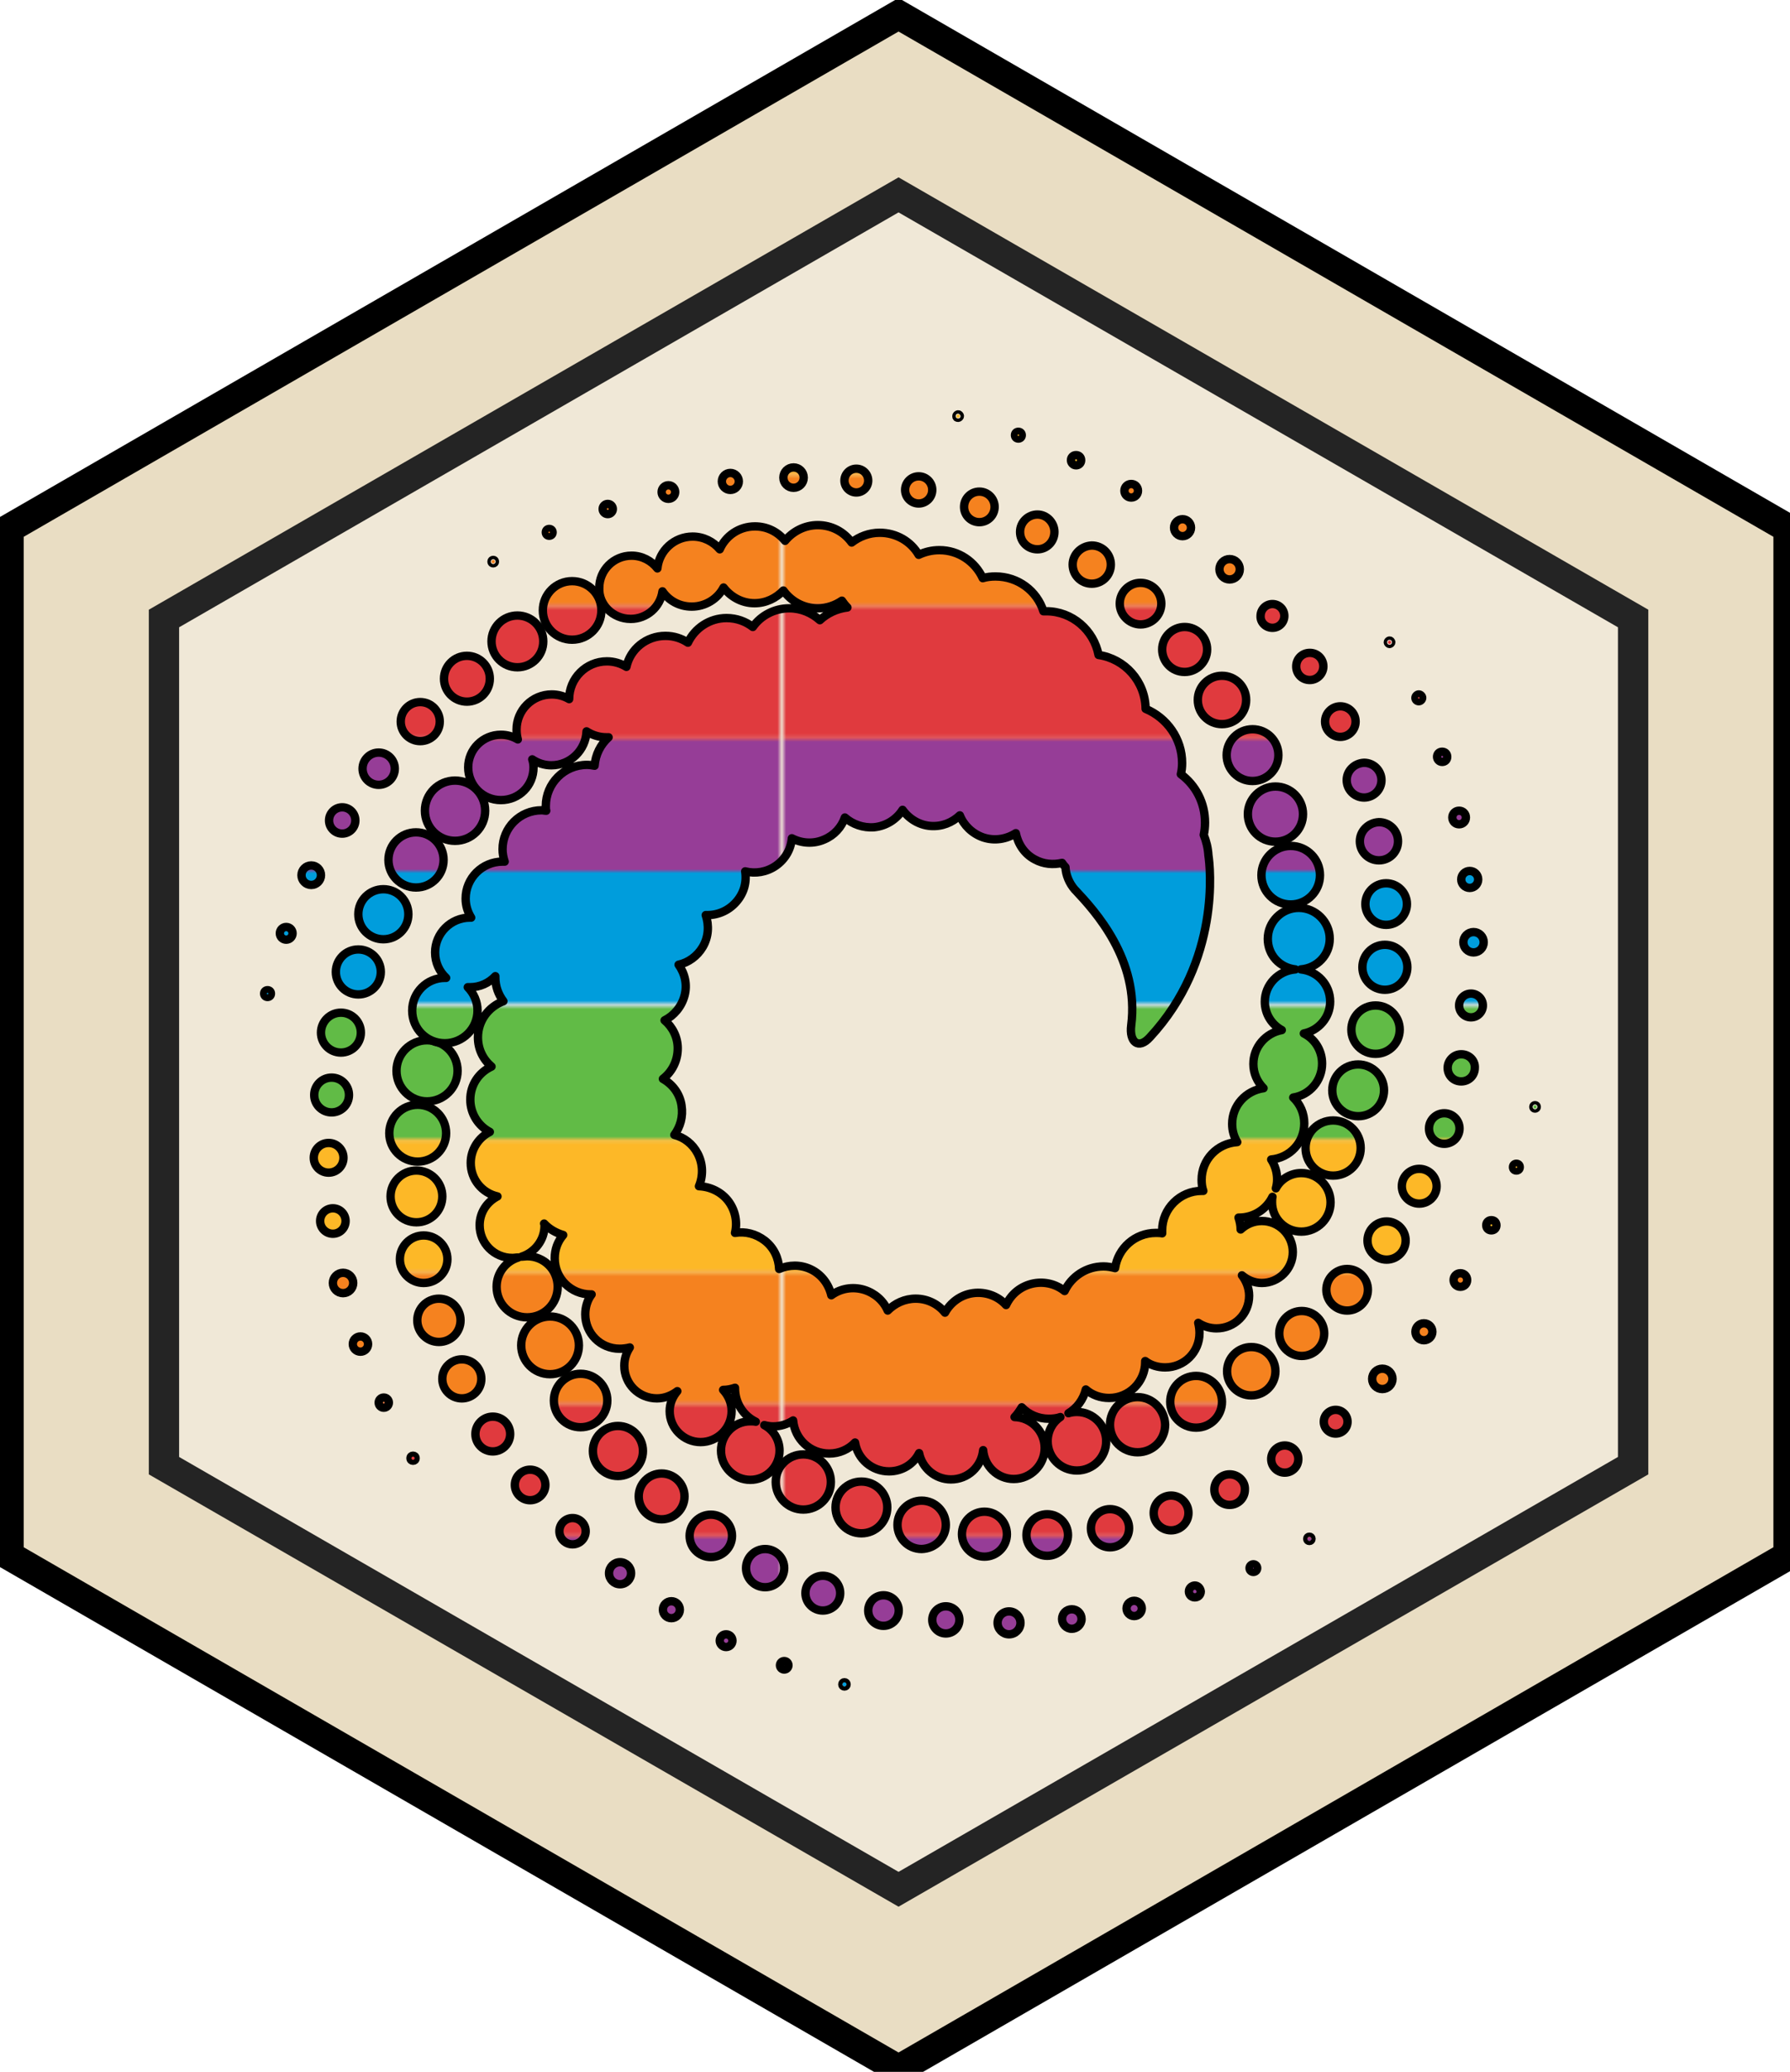 <svg xmlns="http://www.w3.org/2000/svg" xmlns:xlink="http://www.w3.org/1999/xlink" viewBox="0 0 110.979 128.417"><pattern id="a" width="272.07" height="187.184" patternTransform="translate(-323.473 239.76)" patternUnits="userSpaceOnUse"><g><path fill="#f5821f" d="m-731.324-18.501h272.07v60.944h-272.07z" transform="matrix(1 0 0 .512 731.324 71.865)"/><path fill="#61bb46" d="m-731.324-140.388h272.07v60.944h-272.07z" transform="matrix(1 0 0 .512 731.324 71.865)"/><path fill="#fdb827" d="m-731.324-79.444h272.07v60.944h-272.07z" transform="matrix(1 0 0 .512 731.324 71.865)"/><path fill="#009ddc" d="m-731.324 164.33h272.07v60.944h-272.07z" transform="matrix(1 0 0 .512 731.324 71.865)"/><path fill="#963d97" d="m-731.324 103.387h272.07v60.944h-272.07z" transform="matrix(1 0 0 .512 731.324 71.865)"/><path fill="#e03a3e" d="m-731.324 42.443h272.07v60.944h-272.07z" transform="matrix(1 0 0 .512 731.324 71.865)"/></g></pattern><g><path fill="#e8dcc1" fill-opacity=".962" stroke="#000" stroke-width="1.8" d="m55.556 127.881-55.139-31.834v-63.67l55.139-31.835 55.14 31.835v63.669z" transform="translate(.154 .374)"/><path fill="#fff" fill-opacity=".338" d="m55.422 116.822-45.313-26.162v-52.323l45.313-26.162 45.314 26.162v52.323z" transform="translate(.154 .374)"/><path fill="#242424" d="m55.555 10.618-46.482 26.798v53.594l46.482 26.795 46.485-26.795v-53.594zm44.603 79.312-44.603 25.716-44.604-25.716v-51.424l44.604-25.716 44.603 25.716z" transform="translate(.154 .374)"/></g><g fill="url(#a)" stroke="#000" stroke-linejoin="round" stroke-miterlimit="2.613" stroke-width="1.973" transform="matrix(.263 0 0 .263 -9.923 -.642)"><circle cx="236.8" cy="399.4" r=".5"/><circle cx="222.6" cy="394.9" r="1"/><circle cx="208.9" cy="389.1" r="1.5"/><circle cx="196" cy="381.8" r="2"/><circle cx="183.9" cy="373.2" r="2.6"/><circle cx="172.7" cy="363.3" r="3.1"/><circle cx="162.7" cy="352.4" r="3.6"/><circle cx="153.9" cy="340.4" r="4.1"/><circle cx="146.6" cy="327.4" r="4.6"/><circle cx="141.2" cy="313.6" r="5.1"/><circle cx="137.6" cy="299.2" r="5.6"/><circle cx="135.9" cy="284.4" r="6.1"/><circle cx="136.2" cy="269.5" r="6.7"/><circle cx="138.4" cy="254.8" r="7.2"/><circle cx="346.4" cy="365.1" r=".5"/><path d="m333.2 371.1c-.5 0-.9.4-.9.9s.4.9.9.9.9-.4.9-.9-.4-.9-.9-.9zm-13.8 5c-.7 0-1.4.6-1.4 1.4s.6 1.4 1.4 1.4 1.4-.6 1.4-1.4c-.1-.8-.7-1.4-1.4-1.4z"/><circle cx="305.1" cy="381.5" r="1.8"/><path d="m290.4 381.7c-1.3 0-2.3 1-2.3 2.3 0 1.2 1 2.3 2.3 2.3 1.2 0 2.3-1 2.3-2.3s-1-2.3-2.3-2.3z"/><circle cx="275.6" cy="384.9" r="2.7"/><circle cx="260.7" cy="384.2" r="3.2"/><circle cx="246" cy="382" r="3.6"/><circle cx="231.7" cy="377.9" r="4.1"/><circle cx="218.1" cy="372" r="4.5"/><circle cx="205.3" cy="364.4" r="5"/><circle cx="193.7" cy="355.1" r="5.4"/><circle cx="183.4" cy="344.4" r="5.9"/><circle cx="174.6" cy="332.5" r="6.3"/><circle cx="167.4" cy="319.5" r="6.8"/><circle cx="399.6" cy="263.3" r=".4"/><circle cx="395.2" cy="277.5" r=".8"/><path d="m389.3 290c-.7 0-1.2.5-1.2 1.2s.5 1.2 1.2 1.2 1.2-.5 1.2-1.2-.5-1.2-1.2-1.2zm-7.3 12.5c-.9 0-1.6.7-1.6 1.6s.7 1.6 1.6 1.6 1.6-.7 1.6-1.6-.7-1.6-1.6-1.6z"/><circle cx="373.4" cy="316.3" r="2"/><circle cx="363.6" cy="327.4" r="2.4"/><circle cx="352.6" cy="337.5" r="2.8"/><circle cx="340.6" cy="346.3" r="3.2"/><path d="m327.6 349.9c-2 0-3.6 1.6-3.6 3.6s1.6 3.6 3.6 3.6 3.6-1.6 3.6-3.6c.1-2-1.6-3.6-3.6-3.6zm-13.8 5c-2.2 0-4.1 1.8-4.1 4.1s1.8 4.1 4.1 4.1c2.2 0 4.1-1.8 4.1-4.1s-1.9-4.1-4.1-4.1z"/><circle cx="299.4" cy="362.6" r="4.5"/><circle cx="284.6" cy="364.2" r="4.9"/><circle cx="269.8" cy="364" r="5.3"/><path d="m260.7 361.8c0-3.1-2.5-5.7-5.7-5.7-3.1 0-5.7 2.5-5.7 5.7 0 3.1 2.5 5.7 5.7 5.7 3.2-.1 5.7-2.6 5.7-5.7z"/><circle cx="240.8" cy="357.7" r="6.1"/><circle cx="227.1" cy="351.7" r="6.5"/><path d="m365.3 154.2c.2 0 .4-.2.4-.4s-.2-.4-.4-.4-.4.2-.4.4.2.4.4.4zm6.9 13.5c.4 0 .8-.4.8-.8s-.4-.8-.8-.8-.8.4-.8.8c0 .5.4.8.8.8zm5.5 14.3c.7 0 1.2-.5 1.2-1.2s-.5-1.2-1.2-1.2-1.2.5-1.2 1.2c0 .6.5 1.2 1.2 1.2zm4 14.7c.9 0 1.6-.7 1.6-1.6s-.7-1.6-1.6-1.6-1.6.7-1.6 1.6.7 1.6 1.6 1.6z"/><circle cx="384.2" cy="209.7" r="2"/><circle cx="385.1" cy="224.5" r="2.4"/><path d="m384.5 236.6c-1.6 0-2.8 1.3-2.8 2.8 0 1.6 1.3 2.8 2.8 2.8 1.6 0 2.8-1.3 2.8-2.8 0-1.6-1.3-2.8-2.8-2.8zm-2.3 14.3c-1.8 0-3.2 1.5-3.2 3.2 0 1.8 1.4 3.2 3.2 3.2s3.2-1.4 3.2-3.2c.1-1.8-1.4-3.2-3.2-3.2z"/><circle cx="378.2" cy="268.4" r="3.6"/><circle cx="372.3" cy="282" r="4.1"/><circle cx="364.6" cy="294.8" r="4.5"/><path d="m355.3 301.5c-2.7 0-4.9 2.2-4.9 4.9s2.2 4.9 4.9 4.9 4.9-2.2 4.9-4.9-2.2-4.9-4.9-4.9z"/><circle cx="344.6" cy="316.7" r="5.3"/><circle cx="332.7" cy="325.6" r="5.7"/><circle cx="319.7" cy="332.8" r="6.1"/><path d="m305.9 331.7c-3.6 0-6.5 2.9-6.5 6.5s2.9 6.5 6.5 6.5 6.5-2.9 6.5-6.5c-.1-3.6-3-6.5-6.5-6.5zm-42.3-230.8c.2 0 .4-.2.4-.4s-.2-.4-.4-.4-.4.2-.4.4c0 .3.1.4.4.4z"/><circle cx="277.8" cy="105" r=".8"/><path d="m291.4 112.1c.7 0 1.2-.5 1.2-1.2s-.5-1.2-1.2-1.2-1.2.5-1.2 1.2c0 .6.5 1.2 1.2 1.2zm13 7.6c.9 0 1.6-.7 1.6-1.6s-.7-1.6-1.6-1.6-1.6.7-1.6 1.6.7 1.6 1.6 1.6zm12.1 9.1c1.1 0 2-.9 2-2s-.9-2-2-2-2 .9-2 2 .9 2 2 2z"/><circle cx="327.6" cy="136.6" r="2.4"/><path d="m337.7 150.4c1.6 0 2.8-1.3 2.8-2.8 0-1.6-1.3-2.8-2.8-2.8-1.6 0-2.8 1.3-2.8 2.8-.1 1.5 1.2 2.8 2.8 2.8zm8.8 12.3c1.8 0 3.2-1.5 3.2-3.2 0-1.8-1.4-3.2-3.2-3.2s-3.2 1.4-3.2 3.2 1.4 3.2 3.2 3.2z"/><circle cx="353.7" cy="172.5" r="3.6"/><path d="m355.2 186.3c0 2.2 1.8 4.1 4.1 4.1 2.2 0 4.1-1.8 4.1-4.1 0-2.2-1.8-4.1-4.1-4.1-2.3.1-4.1 1.9-4.1 4.1zm3.1 14.4c0 2.5 2 4.5 4.5 4.5s4.5-2 4.5-4.5-2-4.5-4.5-4.5c-2.5.1-4.5 2.1-4.5 4.5zm1.3 14.8c0 2.7 2.2 4.9 4.9 4.9s4.9-2.2 4.9-4.9-2.2-4.9-4.9-4.9-4.9 2.2-4.9 4.9z"/><circle cx="364.2" cy="230.4" r="5.3"/><circle cx="362" cy="245.1" r="5.7"/><circle cx="357.9" cy="259.4" r="6.1"/><circle cx="352" cy="273" r="6.5"/><circle cx="154" cy="134.8" r=".4"/><circle cx="167.2" cy="127.9" r=".8"/><circle cx="181" cy="122.4" r="1.2"/><circle cx="195.3" cy="118.4" r="1.6"/><circle cx="209.9" cy="115.9" r="2"/><circle cx="224.8" cy="115" r="2.4"/><circle cx="239.6" cy="115.7" r="2.8"/><circle cx="254.3" cy="117.9" r="3.2"/><circle cx="268.6" cy="121.9" r="3.6"/><path d="m282.3 131.9c2.2 0 4-1.8 4-4.1 0-2.2-1.8-4.1-4-4.1s-4.1 1.8-4.1 4.1 1.8 4.1 4.1 4.1zm8.3 3.6c0 2.5 2 4.5 4.5 4.5s4.5-2 4.5-4.5-2-4.5-4.5-4.5c-2.5.1-4.5 2.1-4.5 4.5zm16 14.1c2.7 0 4.9-2.2 4.9-4.9s-2.2-4.9-4.9-4.9-4.9 2.2-4.9 4.9 2.3 4.9 4.9 4.9zm10.4 11.2c2.9 0 5.3-2.4 5.3-5.3s-2.4-5.3-5.3-5.3-5.3 2.4-5.3 5.3 2.3 5.3 5.3 5.3z"/><circle cx="325.8" cy="167.4" r="5.7"/><circle cx="333" cy="180.4" r="6.1"/><path d="m331.9 194.3c0 3.6 2.9 6.5 6.5 6.5s6.5-2.9 6.5-6.5-2.9-6.5-6.5-6.5c-3.5 0-6.5 2.9-6.5 6.5z"/><circle cx="342" cy="208.7" r="6.9"/><circle cx="100.8" cy="236.6" r=".8"/><circle cx="105.2" cy="222.4" r="1.5"/><circle cx="111.1" cy="208.7" r="2.3"/><circle cx="118.4" cy="195.8" r="3.1"/><circle cx="127" cy="183.6" r="3.8"/><circle cx="136.8" cy="172.5" r="4.6"/><circle cx="147.8" cy="162.4" r="5.4"/><circle cx="159.7" cy="153.6" r="6.1"/><circle cx="172.6" cy="146.3" r="6.9"/><path d="m186.4 148.3c3.8 0 7-2.8 7.5-6.5 1.5 2.2 4 3.6 6.9 3.6 3.2 0 6.1-1.8 7.5-4.5 1.7 2.2 4.3 3.7 7.3 3.7 2.7 0 5.1-1.2 6.8-3 1.8 2.5 4.7 4.2 8.1 4.2 2.1 0 4.1-.7 5.7-1.8.4.6.8 1.1 1.3 1.6-2.5.3-4.8 1.4-6.5 3-1.9-1.7-4.4-2.8-7.2-2.8-3.5 0-6.7 1.7-8.6 4.4-1.7-1.3-3.8-2.1-6.2-2.1-4 0-7.5 2.4-9.1 5.8-1.5-1-3.3-1.6-5.3-1.6-4.5 0-8.3 3.1-9.2 7.3-1.3-.8-2.9-1.3-4.6-1.3-4.9 0-8.9 4-8.9 8.9-1.2-.7-2.6-1.1-4.1-1.1-4.6 0-8.3 3.7-8.3 8.3 0 .8.1 1.6.3 2.3-1.2-.7-2.5-1.1-4-1.1-4.2 0-7.7 3.4-7.7 7.7 0 4.2 3.4 7.7 7.7 7.7s7.7-3.4 7.7-7.7c0-.7-.1-1.3-.3-1.9 1.3.9 2.9 1.4 4.5 1.4 4.5 0 8.1-3.6 8.3-8 1.4.9 3 1.4 4.7 1.4h.5c-1.9 1.7-3.1 4.1-3.3 6.7-.6-.1-1.2-.2-1.8-.2-5.4 0-9.7 4.4-9.7 9.7 0 .4 0 .8.1 1.1-.4 0-.7-.1-1.1-.1-5.1 0-9.2 4.1-9.2 9.2 0 1 .2 2 .5 2.9h-.5c-4.8 0-8.7 3.9-8.7 8.7 0 1.7.5 3.2 1.3 4.5h-.3c-4.5 0-8.2 3.7-8.2 8.2 0 2.4 1 4.5 2.6 6h-.3c-4.2 0-7.7 3.4-7.7 7.7s3.4 7.7 7.7 7.7c4.2 0 7.7-3.4 7.7-7.7 0-2.1-.9-4.1-2.3-5.5h.5c2.4 0 4.5-1 6-2.6v.3c0 2.1.7 4 1.9 5.6-3.5 1.3-6 4.6-6 8.5 0 2.8 1.2 5.2 3.2 6.9-3 1.4-5 4.3-5 7.8 0 3.3 1.9 6.2 4.6 7.6-2.6 1.3-4.5 4.1-4.5 7.3 0 3.9 2.7 7.1 6.3 7.9-2.5 1.3-4.2 3.8-4.2 6.8 0 4.2 3.4 7.7 7.7 7.7.5 0 .9-.1 1.4-.1-2.9.9-5.1 3.6-5.1 6.9 0 4 3.2 7.2 7.2 7.2s7.2-3.2 7.2-7.2-3.2-7.2-7.2-7.2c-.4 0-.9.1-1.3.1 3.1-1 5.4-3.9 5.4-7.3 0-.2 0-.4-.1-.5 1.2 1.3 2.8 2.2 4.5 2.7-1.3 1.5-2 3.4-2 5.5 0 4.7 3.8 8.5 8.5 8.5h.2c-1 1.3-1.5 3-1.5 4.7 0 4.5 3.6 8.1 8.1 8.1.8 0 1.6-.1 2.4-.3-.8 1.2-1.3 2.7-1.3 4.3 0 4.3 3.4 7.7 7.7 7.7 1.8 0 3.5-.7 4.8-1.7-1.1 1.3-1.8 2.9-1.8 4.7 0 4 3.3 7.3 7.3 7.3s7.3-3.3 7.3-7.3c0-2-.8-3.7-2-5 1 0 1.9-.2 2.8-.5v.1c0 3.5 2 6.5 4.9 7.9-.4-.1-.9-.1-1.3-.1-3.8 0-6.9 3.1-6.9 6.9s3.1 6.9 6.9 6.9 6.9-3.1 6.9-6.9c0-2.6-1.5-4.9-3.6-6 .7.2 1.4.3 2.1.3 1.7 0 3.3-.5 4.7-1.4.4 4.4 4 7.8 8.5 7.8 2.4 0 4.6-1 6.1-2.6.6 3.9 4 6.8 8 6.8 3.1 0 5.8-1.7 7.1-4.3.7 3.5 3.8 6.2 7.5 6.2 4 0 7.2-3 7.6-6.9.3 3.8 3.4 6.8 7.2 6.8 4 0 7.3-3.3 7.3-7.3s-3.2-7.2-7.1-7.3c.7-.7 1.2-1.5 1.7-2.3 1.6 1.7 3.9 2.7 6.4 2.7.9 0 1.9-.1 2.7-.4-1.8 1.2-3 3.3-3 5.7 0 3.8 3.1 6.9 6.9 6.9s6.9-3.1 6.9-6.9-3.1-6.9-6.9-6.9c-.7 0-1.4.1-2 .3 2-1.2 3.5-3.2 4.1-5.6 1.5 1.3 3.4 2 5.5 2 4.7 0 8.5-3.8 8.5-8.5v-.2c1.3 1 3 1.5 4.7 1.5 4.5 0 8.1-3.6 8.1-8.1 0-.8-.1-1.6-.3-2.4 1.2.8 2.7 1.3 4.3 1.3 4.3 0 7.7-3.4 7.7-7.7 0-1.8-.7-3.5-1.7-4.8 1.3 1.1 2.9 1.8 4.7 1.8 4 0 7.3-3.3 7.3-7.3s-3.3-7.3-7.3-7.3c-2 0-3.7.8-5 2 0-1-.2-1.9-.5-2.8h.1c3.5 0 6.5-2 7.9-4.9-.1.4-.1.9-.1 1.3 0 3.8 3.1 6.9 6.9 6.9s6.9-3.1 6.9-6.9-3.1-6.9-6.9-6.9c-2.6 0-4.9 1.5-6 3.6.2-.7.3-1.4.3-2.1 0-1.7-.5-3.3-1.4-4.7 4.4-.4 7.8-4 7.8-8.5 0-2.4-1-4.6-2.6-6.1 3.9-.6 6.8-4 6.8-8 0-3.1-1.7-5.8-4.3-7.1 3.5-.7 6.2-3.8 6.2-7.5 0-4-3-7.2-6.9-7.6 3.8-.3 6.8-3.4 6.8-7.2 0-4-3.3-7.3-7.3-7.3s-7.3 3.3-7.3 7.3c0 3.8 2.8 6.8 6.5 7.2-4 .3-7.2 3.6-7.2 7.6 0 2.9 1.6 5.4 4 6.7-3.8.7-6.7 4-6.7 8 0 2.2.9 4.2 2.4 5.7-4.2.6-7.4 4.1-7.4 8.4 0 1.6.4 3 1.2 4.3-4.7.3-8.4 4.1-8.4 8.9 0 .9.1 1.8.4 2.6h-.4c-5.1 0-9.3 4.2-9.3 9.3v.7c-.5-.1-1-.1-1.5-.1-4.9 0-8.9 3.6-9.6 8.3-.8-.2-1.7-.4-2.7-.4-4.1 0-7.6 2.4-9.2 5.8-2-1.6-4.6-2.3-7.3-1.8-3 .6-5.3 2.5-6.5 5.1-1.9-2.1-4.8-3.2-7.8-2.8-2.9.4-5.3 2.2-6.6 4.6-1.6-2-4.1-3.3-6.9-3.3-2.6 0-4.9 1.1-6.6 2.8-1-2.3-3-4.1-5.6-4.9-2.7-.8-5.5-.3-7.7 1.3-.6-2.6-2.3-4.9-4.8-6.1s-5.2-1.1-7.5-.1c-.1-2.5-1.2-5-3.4-6.7-2.1-1.6-4.6-2.2-7-1.8.6-2.5.1-5.2-1.5-7.4-1.7-2.3-4.4-3.5-7-3.6 1-2.4 1-5.2-.3-7.7-1.2-2.3-3.2-3.8-5.5-4.4 1.4-1.9 2.1-4.3 1.7-6.9-.4-2.8-2.1-5-4.4-6.3 2.2-1.7 3.5-4.3 3.5-7.2 0-2.6-1.2-5-3.1-6.6 2.2-1.1 4-3.2 4.7-5.8s.1-5.2-1.4-7.3c2.3-.5 4.4-2 5.7-4.2 1.4-2.4 1.5-5.1.7-7.5 2.6.1 5.2-.9 7.1-3s2.6-4.7 2.2-7.3c2.4.6 5 .2 7.2-1.3 2.3-1.6 3.6-4 3.8-6.5 2.3 1.2 5.1 1.4 7.6.3 2.4-1 4.1-2.9 4.9-5.2 1.8 1.6 4.3 2.5 6.9 2.3 2.9-.3 5.3-1.9 6.7-4.1 1.5 2.1 3.9 3.6 6.6 3.8s5.1-.8 6.9-2.5c.9 2.3 2.9 4.3 5.5 5.2 2.7.9 5.5.4 7.7-1 .5 2.5 2 4.9 4.5 6.2 2 1.1 4.3 1.3 6.4.8.2.3.5.7.8 1 .1 1.9.9 3.8 2.2 5.3l.2.2c4.5 4.8 15.1 16.3 13.1 31.8-.5 3.9 1.7 5.8 4.4 2.8 16.8-18.1 14.2-40.3 13.8-42.9-.1-1.7-.5-3.3-1.1-4.8.2-.9.3-1.9.3-2.9 0-4.7-2.2-8.8-5.7-11.4.2-.8.3-1.7.3-2.6 0-5.8-3.6-10.7-8.6-12.8-.1-6.5-4.9-11.8-11.1-12.7-1.1-5.8-6.2-10.3-12.3-10.3h-.7c-1.5-4.8-6-8.2-11.3-8.2-1 0-2 .1-3 .4-1.8-3.9-5.7-6.6-10.2-6.6-1.8 0-3.4.4-4.9 1.1-1.8-3.1-5.2-5.2-9.2-5.2-2.5 0-4.8.9-6.6 2.3-1.8-2.5-4.7-4.1-8-4.1-3.1 0-5.9 1.5-7.7 3.7-1.7-2.1-4.2-3.4-7.1-3.4-3.7 0-6.9 2.2-8.3 5.4-1.5-1.8-3.8-3-6.4-3-4.3 0-7.9 3.3-8.3 7.5-1.4-1.8-3.6-3-6.1-3-4.2 0-7.6 3.4-7.6 7.6-.2 3.9 3.2 7.3 7.4 7.3z"/><circle cx="135.1" cy="346.1" r=".6"/><circle cx="128.2" cy="333" r="1.2"/><circle cx="122.7" cy="319.2" r="1.8"/><circle cx="118.6" cy="304.8" r="2.4"/><circle cx="116.2" cy="290.2" r="3"/><circle cx="115.2" cy="275.3" r="3.5"/><circle cx="115.9" cy="260.5" r="4.1"/><circle cx="118.1" cy="245.8" r="4.7"/><circle cx="122.2" cy="231.5" r="5.3"/><circle cx="128.1" cy="217.9" r="5.9"/><circle cx="135.8" cy="205.1" r="6.5"/><circle cx="145" cy="193.5" r="7.1"/></g><path fill="none" d="m-366.506-117.11h218.921v195.815h-218.921z"/><path fill="none" d="m-451.215-238.888h361.335v516.49h-361.335z"/></svg>